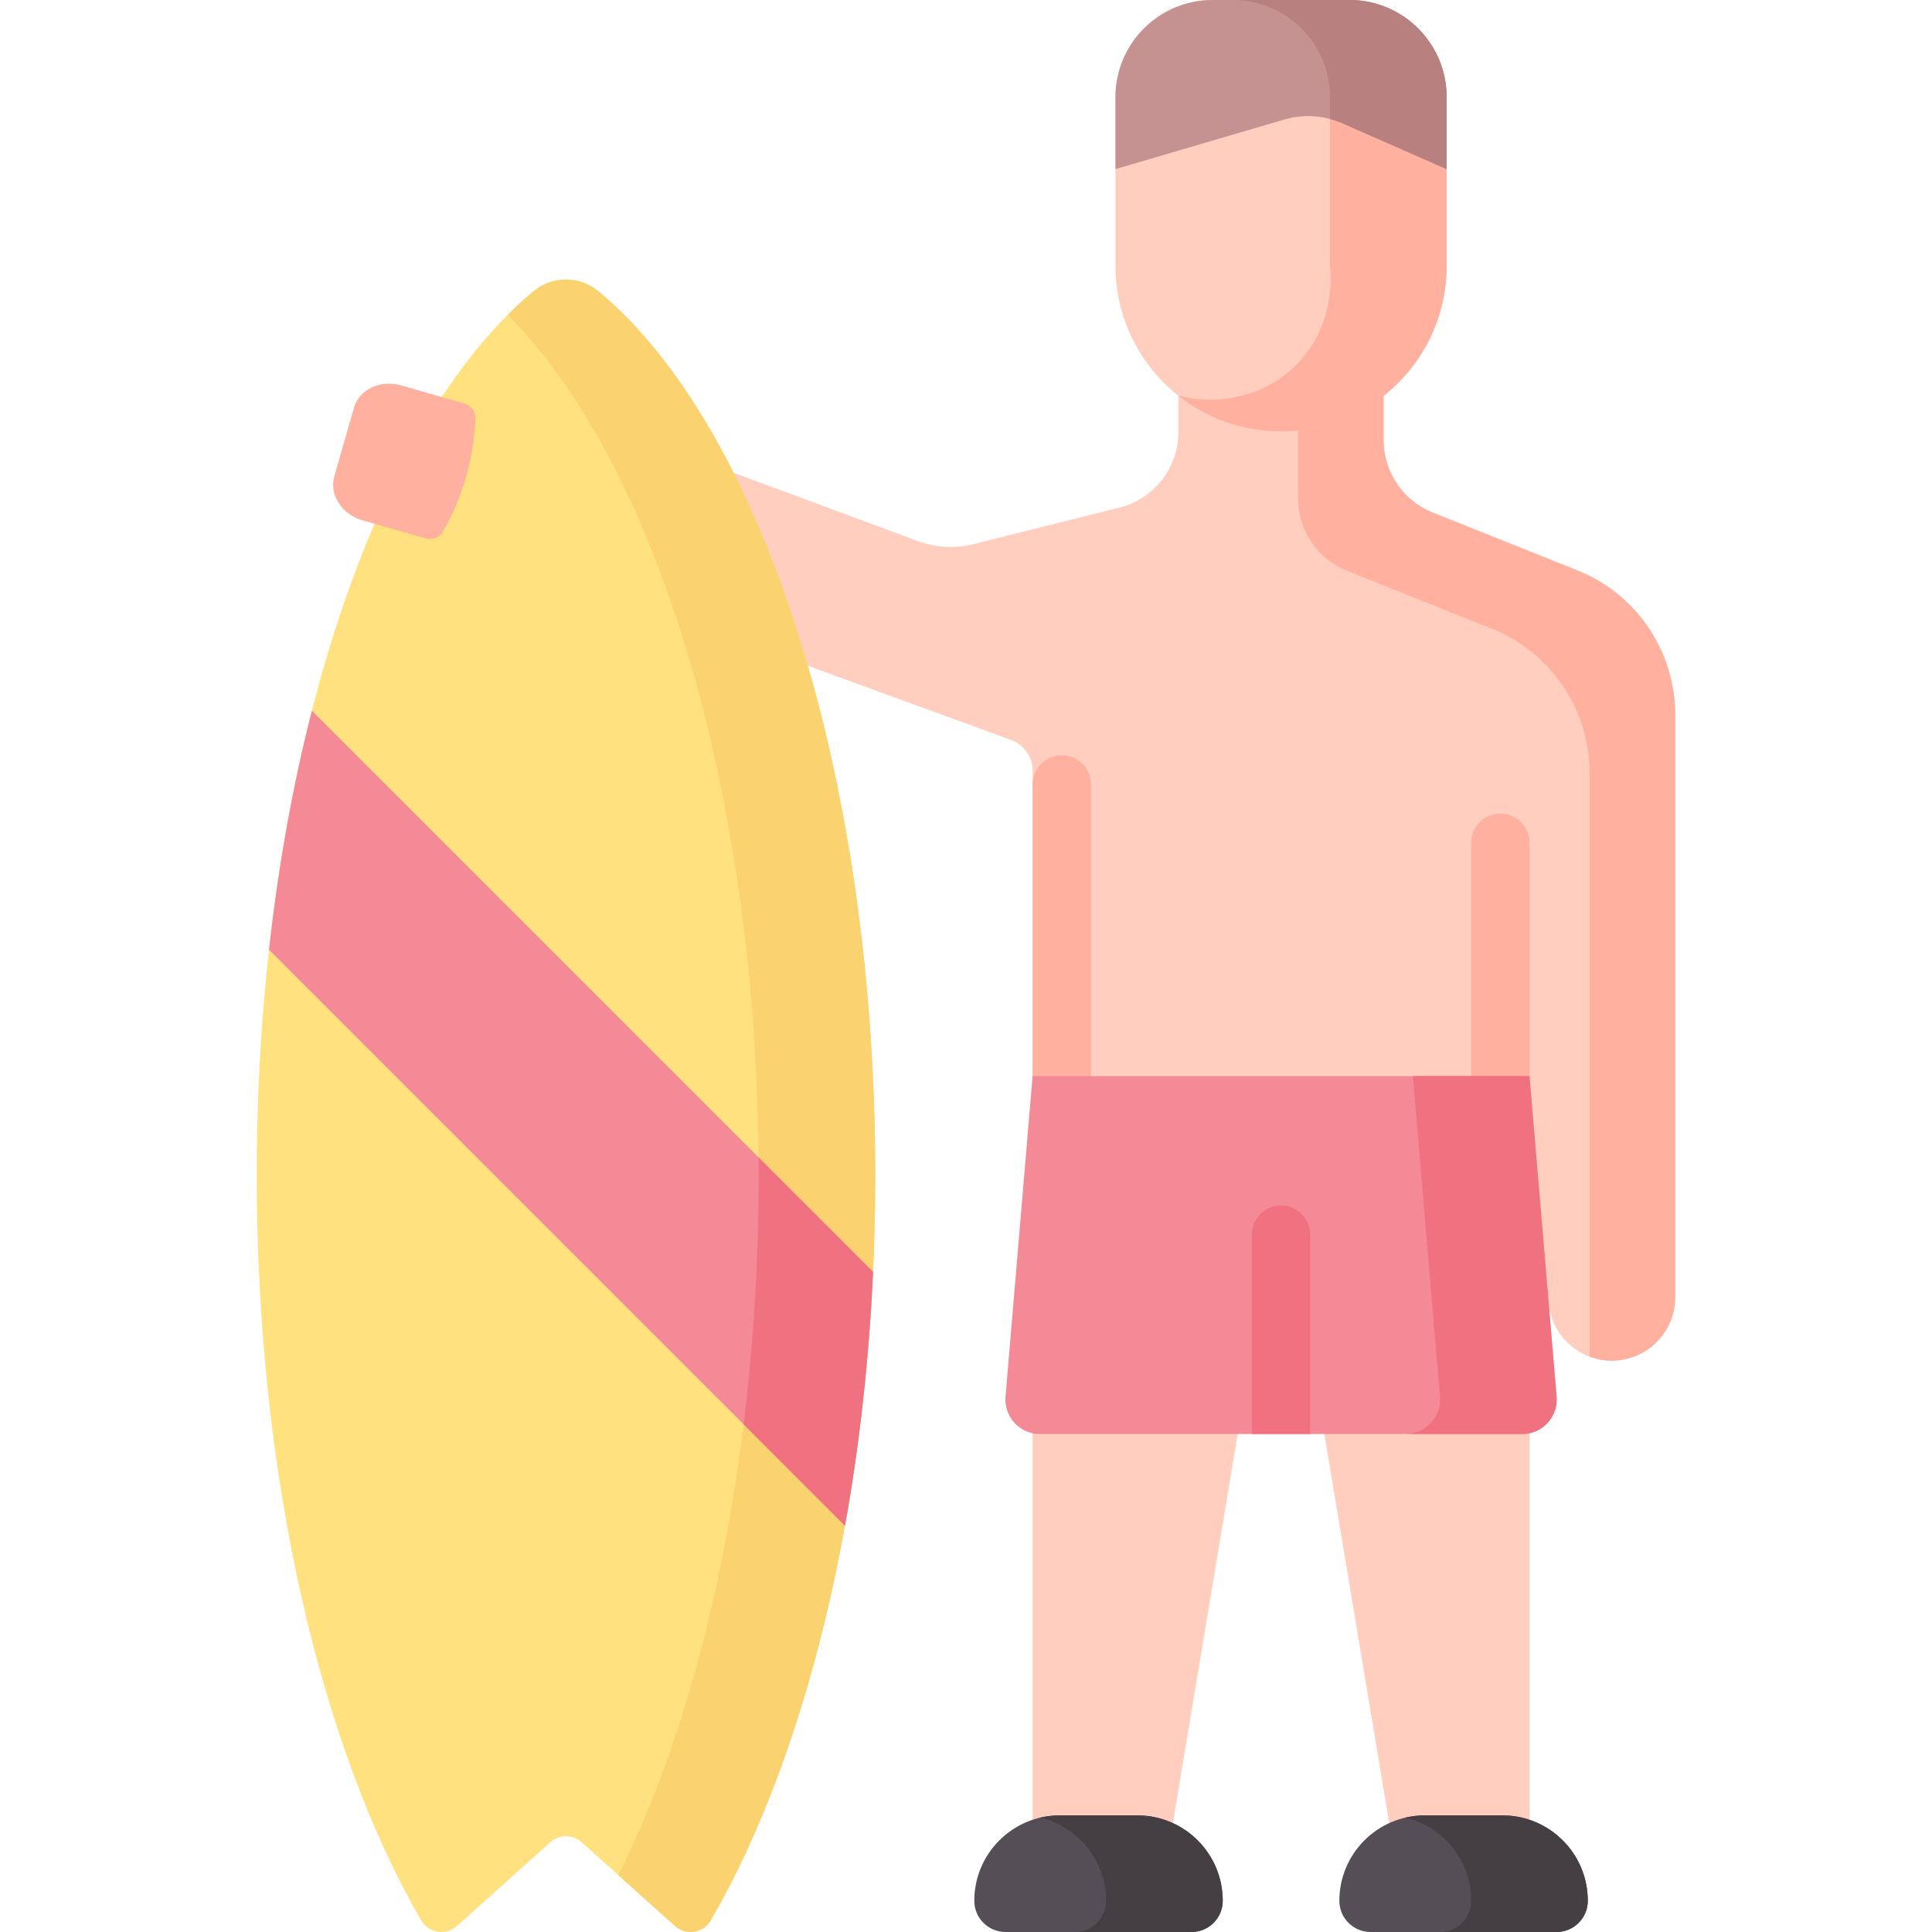 <svg id="Layer_1" enable-background="new 0 0 512 512" height="512" viewBox="0 0 512 512" width="512" xmlns="http://www.w3.org/2000/svg"><g><g><g><path d="m173.208 161.521 13.083-39.249 56.975 21.125c4.694 1.74 9.804 2.022 14.66.808l38.749-9.687c9.172-2.293 15.607-10.534 15.607-19.988v-14.82h39.416v16.956c0 8.425 5.129 16.001 12.952 19.13l38.409 15.363c15.645 6.258 25.903 21.41 25.903 38.26v154.367c0 9.283 7.474 16.809-1.809 16.809-8.735 0-16.014-6.69-16.749-15.394l-5.073-60.058h-131.679v-80.911c0-3.638-2.274-6.888-5.691-8.135z" fill="#ffcebf"/><path d="m366.699 116.667v-16.957h-22.689v32.409c0 8.425 5.129 16.001 12.952 19.13l38.409 15.364c15.645 6.257 25.903 21.41 25.903 38.26v154.652c1.835.686 3.813 1.071 5.878 1.071h.003c9.283-.001 16.808-7.526 16.808-16.809v-154.367c0-14.217-7.303-27.226-18.983-34.703-.433-.277-.871-.546-1.316-.808-1.778-1.046-3.649-1.967-5.605-2.749l-19.204-7.682-19.204-7.682c-1.956-.782-3.743-1.842-5.324-3.125-.79-.641-1.529-1.337-2.212-2.082-.433-.472-.834-.97-1.22-1.479-2.66-3.507-4.196-7.845-4.196-12.443z" fill="#ffb09e"/><path d="m405.33 331.501v165.046h-34.934l-26.175-157.049-9.325-.816-26.311 157.865h-34.934v-165.046z" fill="#ffcebf"/><g><path d="m397.604 292.869c-4.267 0-7.726-3.459-7.726-7.726v-61.811c0-4.267 3.459-7.726 7.726-7.726s7.726 3.459 7.726 7.726v61.811c.001 4.267-3.459 7.726-7.726 7.726z" fill="#ffb09e"/></g><g><path d="m281.377 292.869c-4.267 0-7.726-3.459-7.726-7.726v-77.264c0-4.267 3.459-7.726 7.726-7.726s7.726 3.459 7.726 7.726v77.264c.001 4.267-3.459 7.726-7.726 7.726z" fill="#ffb09e"/></g><path d="m412.511 512h-49.297c-4.568 0-8.272-3.703-8.272-8.272 0-12.5 10.134-22.634 22.634-22.634h20.572c12.5 0 22.634 10.134 22.634 22.634.001 4.569-3.702 8.272-8.271 8.272z" fill="#554e56"/><path d="m398.149 481.095h-20.572c-1.778 0-3.507.212-5.167.6 10.009 2.338 17.467 11.312 17.467 22.034 0 4.568-3.703 8.272-8.272 8.272h30.905c4.568 0 8.272-3.703 8.272-8.272.001-12.501-10.133-22.634-22.633-22.634z" fill="#433f43"/><path d="m315.766 512h-49.296c-4.568 0-8.272-3.703-8.272-8.272 0-12.5 10.134-22.634 22.634-22.634h20.572c12.5 0 22.634 10.134 22.634 22.634 0 4.569-3.703 8.272-8.272 8.272z" fill="#554e56"/><path d="m383.372 25.755v44.71c0 24.23-19.646 43.876-43.886 43.876-24.23 0-43.875-19.646-43.875-43.876v-44.71c0-14.227 11.527-25.755 25.754-25.755h36.252c14.217 0 25.755 11.528 25.755 25.755z" fill="#ffcebf"/><path d="m357.617 0h-30.905c14.216 0 25.755 11.528 25.755 25.755v44.71c.224 2.076 1.399 14.968-7.986 25.237-7.913 8.659-20.318 12.153-32.197 9.179 3.3 2.576 9.42 6.647 18.046 8.497 0 0 4.641.962 9.157.962 24.24 0 43.886-19.646 43.886-43.876v-44.71c-.001-14.226-11.539-25.754-25.756-25.754z" fill="#ffb09e"/><path d="m383.372 25.755v19.048l-.01.01-27.619-12.146c-4.852-2.132-10.302-2.493-15.381-.999l-44.751 13.145v-19.058c0-14.227 11.527-25.755 25.754-25.755h36.252c14.217 0 25.755 11.528 25.755 25.755z" fill="#c59191"/><path d="m357.617 0h-30.905c14.216 0 25.755 11.528 25.755 25.755v5.781c1.113.296 2.211.663 3.276 1.132l27.619 12.146.01-.01v-19.049c0-14.227-11.538-25.755-25.755-25.755z" fill="#b98080"/><path d="m301.404 481.095h-20.572c-1.778 0-3.506.212-5.167.6 10.009 2.338 17.467 11.312 17.467 22.034 0 4.568-3.703 8.272-8.272 8.272h30.905c4.568 0 8.272-3.703 8.272-8.272.001-12.501-10.133-22.634-22.633-22.634z" fill="#433f43"/></g><path d="m178.886 510.418c2.928 2.628 7.521 1.884 9.493-1.52 26.514-45.761 43.571-117.164 43.571-197.391 0-107.343-30.533-198.894-73.401-234.346-4.97-4.11-12.15-4.11-17.12 0-42.867 35.452-73.391 127.002-73.391 234.346 0 80.228 17.048 151.631 43.561 197.392 1.972 3.404 6.564 4.148 9.492 1.521l24.774-22.222c2.349-2.107 5.907-2.106 8.255.001z" fill="#ffe180"/><g><path d="m158.549 77.161c-4.97-4.111-12.15-4.111-17.12 0-2.336 1.932-4.633 4.04-6.893 6.299 39.21 39.188 66.508 126.553 66.508 228.047 0 73.56-14.347 139.686-37.168 185.445l15.009 13.467c2.928 2.628 7.521 1.884 9.493-1.52 26.514-45.761 43.571-117.164 43.571-197.391.001-107.345-30.532-198.895-73.4-234.347z" fill="#fbd270"/></g><path d="m122.884 106.886-16.623-4.76c-5.492-1.573-11.073 1.092-12.465 5.953l-5.198 18.151c-1.392 4.86 1.932 10.076 7.424 11.649l16.622 4.76c1.877.538 3.826-.157 4.692-1.665 2.373-4.133 4.855-9.485 6.559-15.988 1.382-5.274 1.938-10.106 2.087-14.203.065-1.739-1.221-3.36-3.098-3.897z" fill="#ffb09e"/><path d="m71.292 251.685 152.625 152.624c3.818-21.146 6.361-43.721 7.439-67.256l-148.701-148.701c-5.019 19.613-8.875 40.876-11.363 63.333z" fill="#f58a97"/><path d="m201.024 306.721c.013 1.592.02 3.187.02 4.785 0 22.832-1.385 44.945-3.973 65.958l26.845 26.845c1.959-10.888 3.536-21.827 4.758-32.839 1.242-11.196 2.144-22.687 2.682-34.418z" fill="#f07281"/></g><path d="m273.651 285.143h131.679l7.178 84.972c.451 5.337-3.759 9.918-9.115 9.918h-127.804c-5.356 0-9.566-4.581-9.115-9.918z" fill="#f58a97"/><path d="m412.508 370.115-7.177-84.972h-30.905l7.178 84.972c.451 5.337-3.759 9.917-9.115 9.917h30.905c5.354.001 9.565-4.58 9.114-9.917z" fill="#f07281"/><g><path d="m331.764 380.033v-52.857c0-4.267 3.459-7.726 7.726-7.726s7.726 3.459 7.726 7.726v52.857z" fill="#f07281"/></g></g></svg>